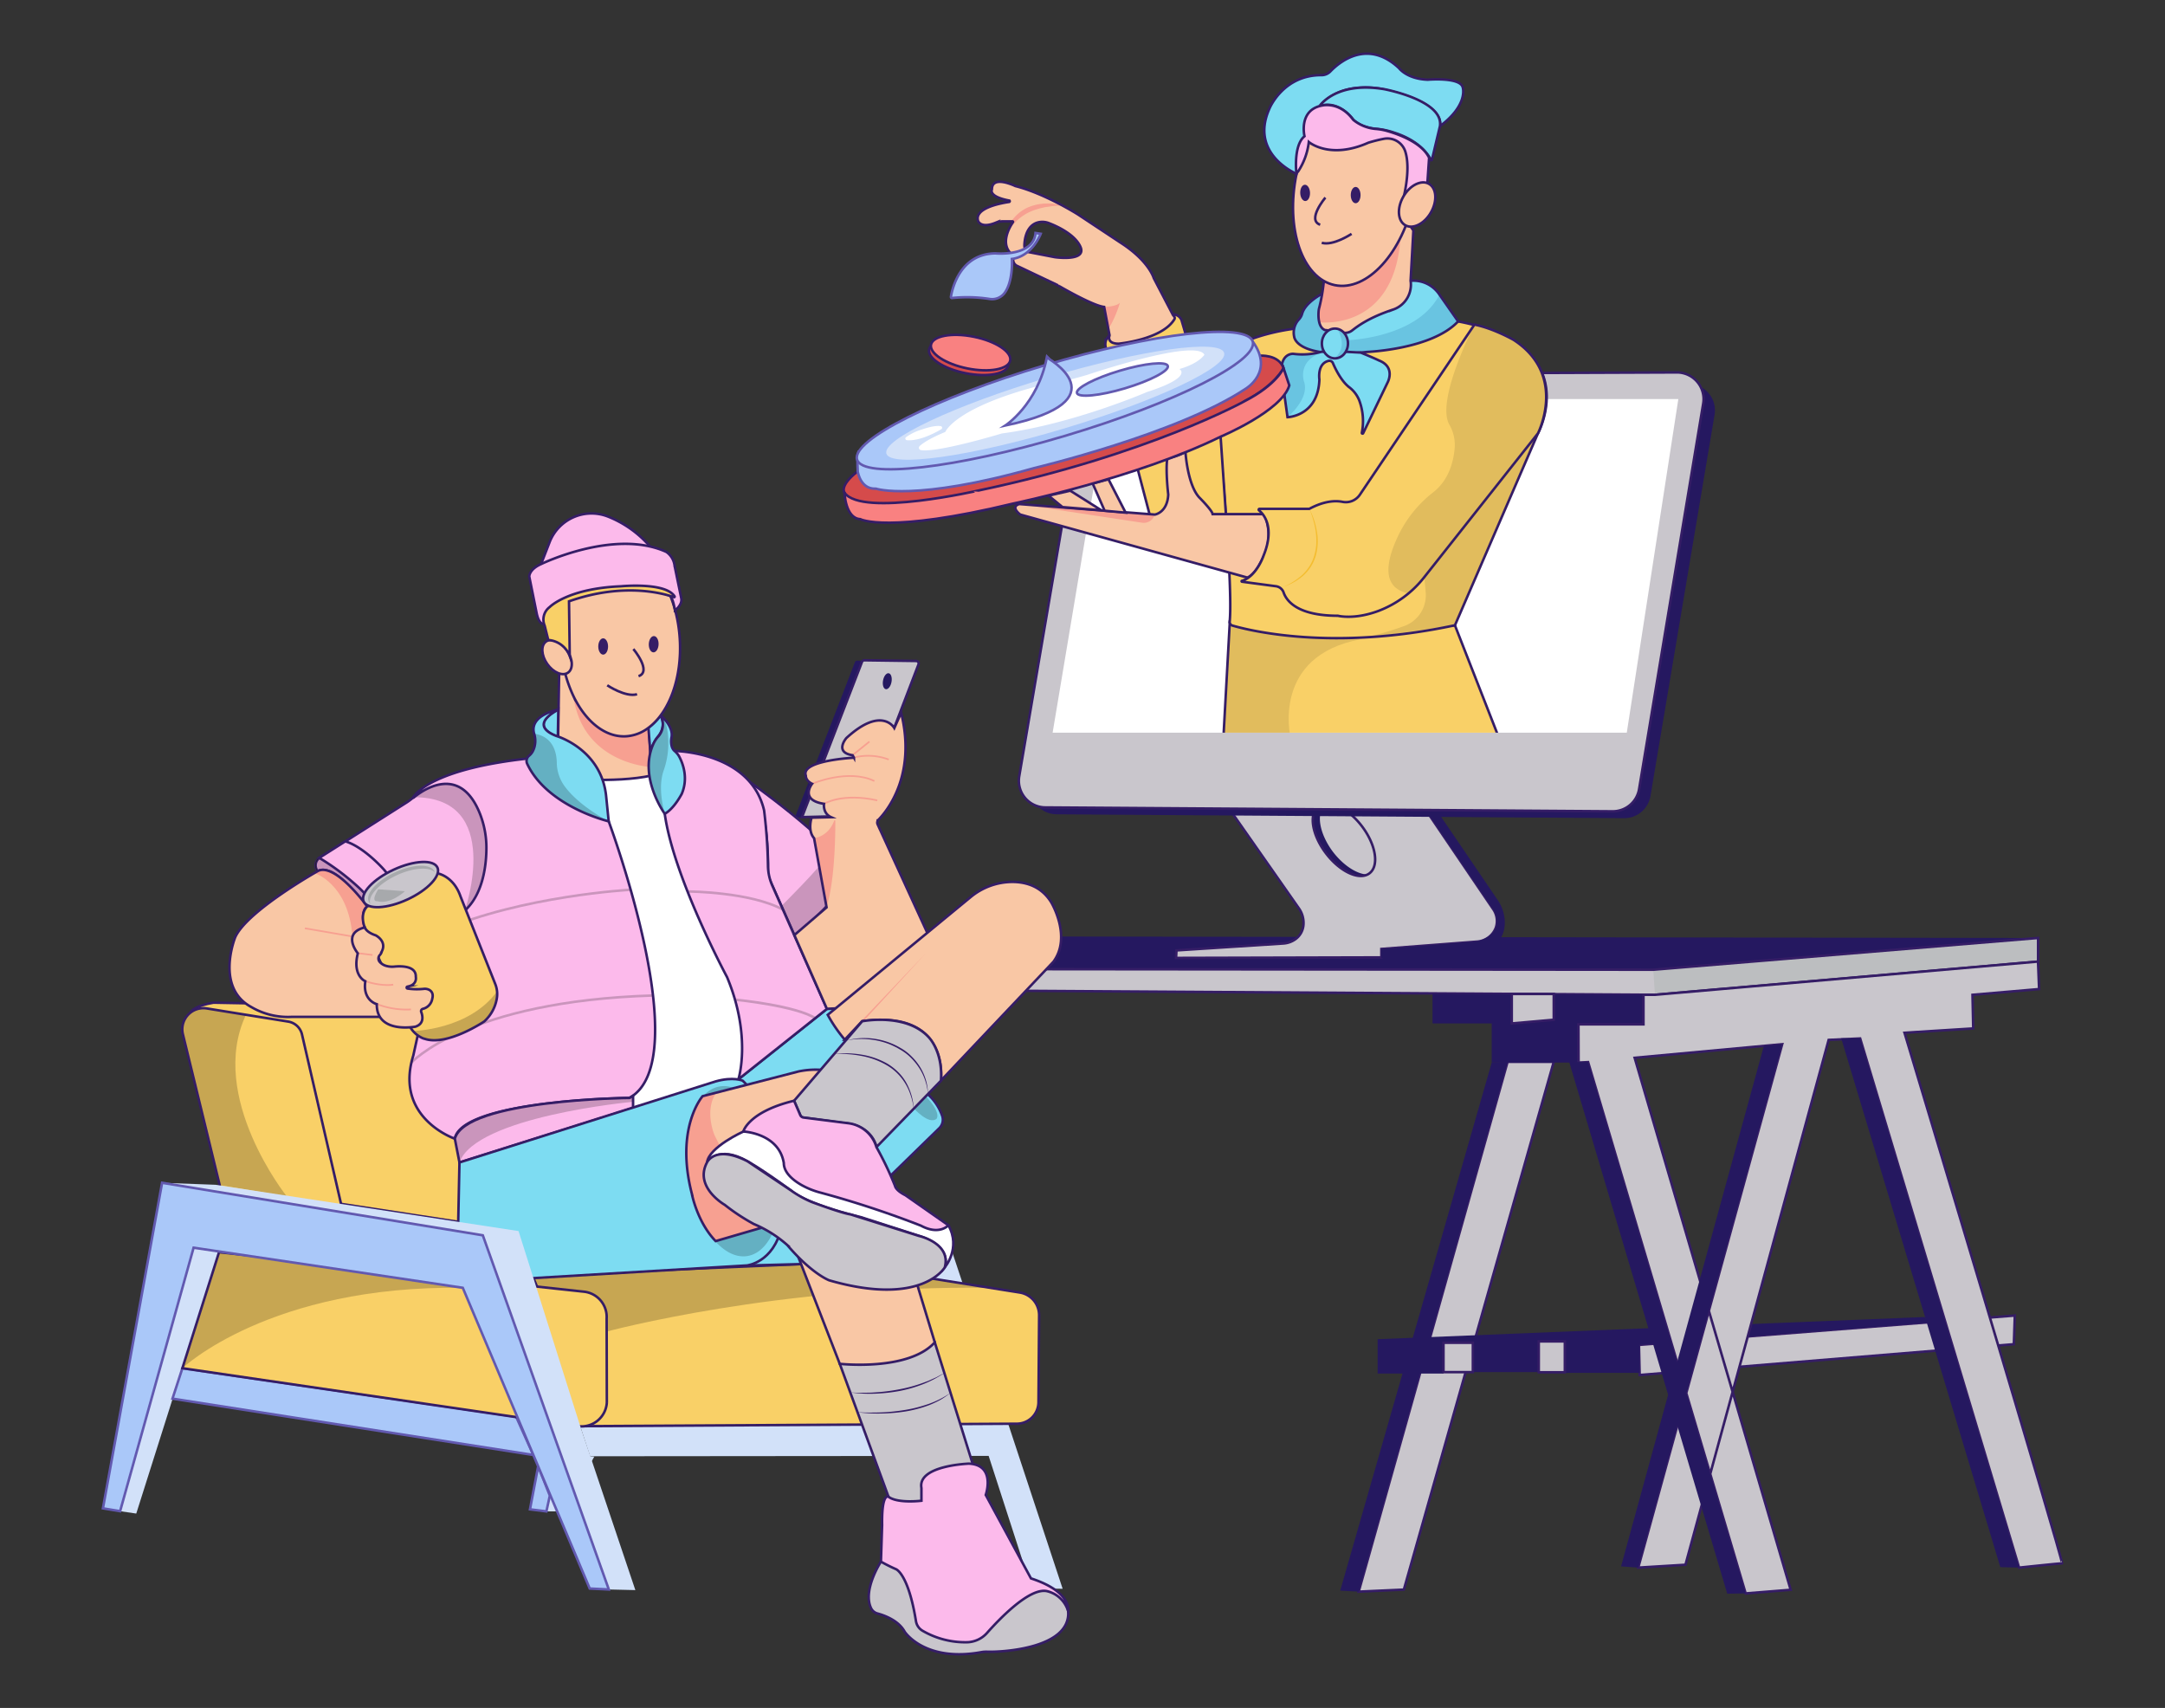 <svg id="a9dd7905-184c-41a0-9641-fff2717ba1e9" data-name="Layer 1" xmlns="http://www.w3.org/2000/svg" xmlns:xlink="http://www.w3.org/1999/xlink" width="865.76" height="682.89" viewBox="0 0 865.76 682.89"><rect x="0" y="0" width="865.76" height="682.89" fill="#333333" stroke="none"/><defs><clipPath id="e997f8bc-3e6d-4c4a-8820-8653a6052249"><polygon points="815.01 375.03 815.01 384.49 661.79 397.75 297.82 395.46 301.57 387.4 661.13 387.73 815.01 375.03" fill="#c9c6cc" stroke="#351d66" stroke-miterlimit="10"/></clipPath><clipPath id="ea9b3a56-22df-4200-9d95-2c9e44871a67"><path d="M89.59,481,73.14,413.55a8.45,8.45,0,0,1,9.56-10.34l32.57,5.26a6.76,6.76,0,0,1,5.5,5.15L138.84,492Z" fill="#f9d067" stroke="#351d66" stroke-miterlimit="10"/></clipPath><clipPath id="e4a6cba4-76a1-4763-8b13-1063dccf24b0"><path d="M212.89,510l1.91,4.58,16.25,55.66,175.62-1a8.65,8.65,0,0,0,8.6-8.58l.26-34.74a9.17,9.17,0,0,0-7.72-9.12l-35.36-5.63-52.58-5.73Z" fill="#f9d067" stroke="#351d66" stroke-miterlimit="10"/></clipPath><clipPath id="a3e026af-c2c2-4b63-bbec-5e028b6bef14"><path d="M335.81,545.28l20.34,55.5A54.5,54.5,0,0,0,391.68,594l-17.89-57.35Z" fill="#c9c6cc" stroke="#351d66" stroke-miterlimit="10"/></clipPath><clipPath id="e02ce87a-dec0-4fe2-85c8-0b5eca4fb7cb"><path d="M127.27,348.19a.33.33,0,0,1-.43-.13,3.71,3.71,0,0,1,.82-5l35-22.24a22.75,22.75,0,0,0,3.53-2.82,18.18,18.18,0,0,1,2.76-2.17,20.14,20.14,0,0,1,28.3,7.07c3.45,6,5.91,13.9,3.09,22.63,0,0-8.58,25.17-23.31,23.33l-26,.26S135.7,344.46,127.27,348.19Z" fill="#fcbaeb" stroke="#351d66" stroke-miterlimit="10"/></clipPath><clipPath id="b9e39894-e609-40ee-8d1d-1df246730be9"><path d="M299.09,312.14s30.61,21.33,42.41,37.64c0,0-14.81,18.58-23.84,24.1l-10.58-23.79S308.37,320.67,299.09,312.14Z" fill="#fcbaeb" stroke="#351d66" stroke-miterlimit="10"/></clipPath><clipPath id="fcf6342e-2876-485f-b516-3651c32d848d"><path d="M223.59,269.33l-.66,41.72s22.85,2.32,37.75-1l-1.33-20.53-32.21-20.59Z" fill="#f9c7a5" stroke="#351d66" stroke-miterlimit="10"/></clipPath><clipPath id="ab403512-b3a5-4282-81eb-9293057afa95"><path d="M547.65,349.17a4.69,4.69,0,0,1-.79.49c-4.14,2.07-11.3-1.5-16.58-8.43-5.65-7.4-7-15.84-3.06-18.85a5.54,5.54,0,0,1,3.65-1.06c4.11.11,9.52,3.49,13.72,9C550.23,337.72,551.6,346.16,547.65,349.17Z" fill="#c9c6cc" stroke="#351d66" stroke-miterlimit="10"/></clipPath><clipPath id="eda4b603-790f-43f9-a3b6-e0d1f4909827"><polygon points="420.93 292.96 650.53 292.96 671.15 159.55 443.26 159.55 420.93 292.96" fill="#fff"/></clipPath><clipPath id="a1d29955-c5ce-4e54-8ca3-700ddd002823"><polygon points="491.79 248.53 489.26 294.45 599.19 294.45 581.83 250.08 491.79 248.53" fill="#f9d067" stroke="#351d66" stroke-miterlimit="10"/></clipPath><clipPath id="be963774-08ad-4c80-a15b-2301d1d49d85"><path d="M581.82,250,615,173.29s19.15-35.17-31.93-44.78l-66,3s-24.62,2.86-32.06,14.6c0,0,8.44,84.71,6.73,102.42a1.49,1.49,0,0,0,1.08,1.59C499.52,252.06,532.82,260.48,581.82,250Z" fill="#f9d067" stroke="#351d66" stroke-miterlimit="10"/></clipPath><clipPath id="b87566ef-3fc2-4d4e-9a49-183352c9c2ee"><path d="M441.54,122.72,443.68,134l-1,2.8,4.58,4.39,24.43-11.45-1.34-3.06-1.48-1.09-7.49-14.37s-1.91-6.87-13.17-14.12l-17-11.26s-13.17-8.4-25.2-11.45c0,0-9.35-4.58-9.35,1.33,0,0-1.68,2.85,6.9,4.47a.28.28,0,0,1,0,.55c-4.21.62-13.94,2.63-12.44,7.58,0,0,1,3.19,7,.75a7.79,7.79,0,0,1,2.9-.56h3.89a.2.2,0,0,1,.16.31c-1.1,1.59-5.74,9,0,13.24,0,0,5.53.58,4.58-3.62,0,0-.28-7.59,5-9.39a7.13,7.13,0,0,1,4.86.19c3.1,1.19,10.09,4.35,12.44,9.2,3.05,6.3-10.12,4.39-10.12,4.39l-11.11-2.15s-4.65-.28-5.48,2.46a2.71,2.71,0,0,0,1.51,3.18l15.85,7.53S436.82,122.24,441.54,122.72Z" fill="#f9c7a5" stroke="#351d66" stroke-miterlimit="10"/></clipPath><clipPath id="fc747b1b-4496-4475-908d-a826bdee3720"><path d="M529,117.29s-7,3.52-8.28,8.11a5.46,5.46,0,0,1-1.29,2.31,7.72,7.72,0,0,0-1.89,7s.75,9,29.16,6c0,0,25.92-1,36.39-12.21l-7.48-10.72a12.46,12.46,0,0,0-11.51-5.51Z" fill="#7ddcf2" stroke="#351d66" stroke-miterlimit="10"/></clipPath><clipPath id="b3ac0363-1992-4e42-9d3f-8a1369f85881"><path d="M529.42,112.05a72,72,0,0,1-1.82,10.79,7.26,7.26,0,0,0-.29,1.46c-.17,1.92-.27,6.61,2.56,7.67a64.63,64.63,0,0,1,7,1,4.59,4.59,0,0,0,3.79-.81c2.14-1.64,6.49-5.12,16.71-8.48a10.49,10.49,0,0,0,6.71-11.41l1.11-20.1-2.29-3.44Z" fill="#f9c7a5" stroke="#351d66" stroke-miterlimit="10"/></clipPath><clipPath id="b4c99f2e-a262-4b83-a534-25a7c7ac9fa9"><path d="M498.8,230.93,408,205.74s-4.2-3.05-.38-4.2l54.2,4.2s5-.76,5.35-8c0,0-1.15-9.54-.38-14.5,0,0,4.58-.76,7.25-2.67,0,0,.76,13.17,5.53,18.32,0,0,5.16,5.15,5.35,6.68h20.61a20.44,20.44,0,0,1,.95,13.93S503.19,229.22,498.8,230.93Z" fill="#f9c7a5" stroke="#351d66" stroke-miterlimit="10"/></clipPath><clipPath id="a5f12cd6-a63f-4df2-9456-9b8c0762240d"><path d="M528.44,140.65a27.78,27.78,0,0,1-11.26.82s-5.63-.49-4.64,8.61l2.32,16.73s12.25-.33,12.75-15.07c0,0-1-6.34,3.67-7.45a1.51,1.51,0,0,1,1.73.89c.93,2.17,3.31,7.16,6.49,9.62a12.36,12.36,0,0,1,4,5.17,23.65,23.65,0,0,1,1.08,13.09.28.28,0,0,0,.52.18l9.8-20.34s3.31-6.13-3.48-8.78c0,0-2-1-7.28-3.14l-6-.33Z" fill="#7ddcf2" stroke="#351d66" stroke-miterlimit="10"/></clipPath><clipPath id="a1544e1d-cadb-46a3-b5ef-6f65e6f77eb0"><ellipse cx="533.82" cy="137.33" rx="5.22" ry="5.96" fill="#7ddcf2" stroke="#351d66" stroke-miterlimit="10"/></clipPath><clipPath id="ac53ff6e-954f-4c55-be85-6b9aaf487c7d"><path d="M503.69,203.45a.34.34,0,0,0-.22.61c2,1.64,6.38,6.84,1.82,18.09,0,0-2.76,8.28-8.61,10.08a.18.18,0,0,0,0,.36l13.53,1.8a3.77,3.77,0,0,1,3.08,2.48c1.13,3.31,5.42,9.33,21.74,9.33,0,0,6.36,1.69,16.07-1.89a42.19,42.19,0,0,0,18.46-13.56L615,173.29s12-23.28-9.73-37.4c0,0-8-4.58-15.65-6.11l-45.81,68a6.77,6.77,0,0,1-6.93,2.88c-2.86-.57-7.29-.41-13.3,2.79Z" fill="#f9d067" stroke="#351d66" stroke-miterlimit="10"/></clipPath><clipPath id="fae19131-ff6c-4d5a-8048-f994a915ec2b"><path d="M177,368.83l-11.74,53.25c-7.73,24.91,16.61,33.21,16.61,33.21,2.86-15.46,69.85-16.32,69.85-16.32,27.2-15.17-8.31-110.57-8.31-110.57l-32.25-25.13c-36.34,4-44.4,13.16-45.89,15.49a.11.11,0,0,0,.16.14c2.85-2.39,18.2-14,26.4,6.22a37.22,37.22,0,0,1,2.67,14.68C194.34,349.23,191.79,365.07,177,368.83Z" fill="#fcbaeb" stroke="#351d66" stroke-miterlimit="10"/></clipPath><clipPath id="b16cd691-bc3d-47a4-abcf-f0a70139913a"><path d="M127.27,348.18s-28.53,16-33.22,26.58c0,0-8.14,20,6.42,27.87a28.93,28.93,0,0,0,16.28,3.94H153l-7.15-35.76s-2-6.17,1-8.39C146.84,362.42,134.34,345.05,127.27,348.18Z" fill="#f9c7a5" stroke="#351d66" stroke-miterlimit="10"/></clipPath><clipPath id="aa584e96-56ab-4549-acc4-eb69a0d5a8ac"><path d="M269.68,300.26s30.44.2,35.88,23.81a209,209,0,0,1,1.54,22,20.51,20.51,0,0,0,1.78,8.13l21.8,49.19-35.4,28.14s5.44-16.94-4.54-40.85c0,0-21.36-39.72-24.91-65.25Z" fill="#fcbaeb" stroke="#351d66" stroke-miterlimit="10"/></clipPath><clipPath id="f6635782-3446-43e6-af02-64d166100302"><path d="M317.66,373.88l13,29.47,5.52-.25s28.15-23.69,34.77-29.84l-20-43.68a1.62,1.62,0,0,1,.31-1.79c3.26-3.32,15.31-17.67,9.09-42.83l-2.72,6.13s-5-9-19.17,4c0,0-5,5.73,2.48,6.87l.57,1S320,304,322.25,310.14c0,0-.19,1.91,2.49,3.25,0,0-5.16,6.49,4.77,8,0,0-.58,3.82,2.86,5.35l-7.83.19s-1.71,5.15,1,8.2l5,27.68Z" fill="#f9c7a5" stroke="#351d66" stroke-miterlimit="10"/></clipPath><clipPath id="b2717dc6-5bf3-4891-9646-d044c8483d8b"><path d="M181.88,455.29l1.85,9.5L253.16,443v-4.87l-1.43.86S186.17,439.55,181.88,455.29Z" fill="#fcbaeb" stroke="#351d66" stroke-miterlimit="10"/></clipPath><clipPath id="ac7fd78c-a832-42db-82dd-1f095c565b4c"><path d="M286.18,496.23l27.49-8,22.14,57.07s27.48,3.06,38-8.59l-9.93-32.63-34.54-76.25a33.48,33.48,0,0,0-10,.57l-38.37,9.88s-11.16,12.59-4.29,39.08C276.64,477.34,278.83,488.69,286.18,496.23Z" fill="#f9c7a5" stroke="#351d66" stroke-miterlimit="10"/></clipPath><clipPath id="f017678e-12be-42e2-9d51-fedfdf70e1fa"><path d="M265.83,325.39S255.35,311,261.16,297.7a11.73,11.73,0,0,1,1.87-3,7.28,7.28,0,0,0,1-8.83s5.36,4.35,4.52,8.87c0,0-.8,3.74,1.17,5.49a8.08,8.08,0,0,1,1.88,2.24c1.48,2.79,3.74,8.65,1,15C272.53,317.52,269.68,323.21,265.83,325.39Z" fill="#7ddcf2" stroke="#351d66" stroke-miterlimit="10"/></clipPath><clipPath id="a558380c-cbc5-41d6-87c8-c3d087c75efc"><path d="M222.5,294.27s18.07,5.19,19.91,24.26l1,9.87s-24.6-5.86-32.63-23.09a2.69,2.69,0,0,1,.73-3.09,6,6,0,0,0,1.52-1.81,9.84,9.84,0,0,0,.69-1.74,9.36,9.36,0,0,0-.13-5.32c-.67-2.27-.72-7,9.31-9.6a.09.09,0,0,1,.07.16C220.41,285.26,212.18,290.25,222.5,294.27Z" fill="#7ddcf2" stroke="#351d66" stroke-miterlimit="10"/></clipPath><clipPath id="abb6c9a7-ad42-4b94-95d3-10fe1a978aa5"><path d="M331,405.76l57.06-47a26.34,26.34,0,0,1,17-6.14c5.44.06,11.45,1.85,15.32,8.17,0,0,8.3,13.74.86,23.76l-45,47.52s4-28.63-31.49-23.76l-6.93,7.39A59.44,59.44,0,0,1,331,405.76Z" fill="#f9c7a5" stroke="#351d66" stroke-miterlimit="10"/></clipPath><clipPath id="ffbde16c-4241-476c-b577-add9908e0450"><path d="M317.55,440.12l27.23-31.78s17.46-3.47,26.55,6.32c0,0,5.78,5.68,4.94,17.44l-25.78,26.54s-1.42-8.72-13-9.61l-16.28-2.21a1.43,1.43,0,0,1-1.14-.86Z" fill="#c9c6cc" stroke="#351d66" stroke-miterlimit="10"/></clipPath><clipPath id="a45b97b8-51bb-4158-b436-3211aec9bb65"><path d="M72.94,547.05l14.65-46.38,146,15.8a10.15,10.15,0,0,1,9,10.68l.08,33.61a10.15,10.15,0,0,1-11.6,9.45Z" fill="#f9d067" stroke="#351d66" stroke-miterlimit="10"/></clipPath><clipPath id="e1e4dccd-fb95-4794-9df6-ac3dd0d3e279"><path d="M168.81,415a10.84,10.84,0,0,1-5.31-5.37l-17.65-38.83s-2.23-5.16,1-8.39l28.07-13.22s6.41,1,9.23,9.23l13.89,35a10.76,10.76,0,0,1,.54,6.27,15.91,15.91,0,0,1-4.95,8.73s-14.86,10-23.83,6.92C169.79,415.31,169.64,415.39,168.81,415Z" fill="#f9d067" stroke="#351d66" stroke-miterlimit="10"/></clipPath><clipPath id="b61ce04d-b847-4197-84d5-5bf280e73c8b"><path d="M145.85,370.81s.53,1.89,4.39,3.17c0,0,4.58,2.29,2.43,6.45a3.18,3.18,0,0,1-.72,1.36,2.05,2.05,0,0,0-.13,2.78,5.48,5.48,0,0,0,2.82,1.68,8.57,8.57,0,0,0,3.11.22c2.43-.23,8.75-.4,8.52,4.12,0,0,.74,3.18-3.34,3.88a.4.4,0,0,0,0,.78,26.27,26.27,0,0,0,6.55.13,3.79,3.79,0,0,1,2.15.39c.9.5,1.78,1.5,1.23,3.55a5,5,0,0,1-3.8,4.06.94.94,0,0,0-.62,1.24c.61,1.62,1.22,4.72-2.31,5.87,0,0-15.6,3-15.46-9,0,0-5.73-1.43-4.58-9.16,0,0-5.3-2.15-3-11.17C143.08,381.14,136.45,373.22,145.85,370.81Z" fill="#f9c7a5" stroke="#351d66" stroke-miterlimit="10"/></clipPath></defs><polygon points="48.03 604.22 54.49 605.17 87.59 500.67 77.42 498.87 48.03 604.22" fill="#d2e1f9"/><polygon points="657.92 388.12 815.01 375.03 324.12 374.31 301.57 387.4 657.92 388.12" fill="#251860"/><polygon points="815.01 375.03 815.01 384.49 661.79 397.75 297.82 395.46 301.57 387.4 661.13 387.73 815.01 375.03" fill="#c9c6cc"/><g clip-path="url(#e997f8bc-3e6d-4c4a-8820-8653a6052249)"><polygon points="661.13 387.73 661.79 397.75 815.01 384.49 815.01 375.03 661.13 387.73" fill="#bcbec0"/></g><polygon points="815.01 375.03 815.01 384.49 661.79 397.75 297.82 395.46 301.57 387.4 661.13 387.73 815.01 375.03" fill="none" stroke="#351d66" stroke-miterlimit="10"/><ellipse cx="387.39" cy="142.88" rx="6.46" ry="16.15" transform="translate(170.86 494.46) rotate(-78.62)" fill="#d54b4b" stroke="#351d66" stroke-miterlimit="10"/><path d="M76.52,404.33s1.72-2.29,8.88-3.43l204.41,3.72,3.43,80.73-85.88,6.87-71-10.88Z" fill="#f9d067" stroke="#351d66" stroke-miterlimit="10"/><path d="M341.86,264.78l-24,62.12s0,0,0,0l23.42-.57,0,0,23.16-60.52a1,1,0,0,0-.9-1.33l-20.82-.34A1,1,0,0,0,341.86,264.78Z" fill="#251860"/><path d="M344.72,264.59l-24,62.12a0,0,0,0,0,0,0l23.43-.58h0l23.16-60.52a1,1,0,0,0-.89-1.33L345.65,264A1,1,0,0,0,344.72,264.59Z" fill="#c9c6cc" stroke="#351d66" stroke-miterlimit="10"/><ellipse cx="354.8" cy="272.35" rx="3.24" ry="1.72" transform="translate(22.05 571.25) rotate(-79.44)" fill="#251860"/><polygon points="384.86 512.84 379.99 498.24 371.97 507.11 373.69 513.7 384.86 512.84" fill="#d2e1f9"/><polyline points="236 582.26 395.35 582.12 412.53 635.18 424.94 635.23 402.99 568.76 231.98 570.09" fill="#d2e1f9"/><path d="M89.59,481,73.14,413.55a8.45,8.45,0,0,1,9.56-10.34l32.57,5.26a6.76,6.76,0,0,1,5.5,5.15L138.84,492Z" fill="#f9d067"/><g clip-path="url(#ea9b3a56-22df-4200-9d95-2c9e44871a67)"><path d="M87.09,473.71l27.58,4.63s-31.73-39.78-16.35-72.49L82.7,403.21s-9.83-1.48-9.56,10.34Z" opacity="0.2"/></g><path d="M89.59,481,73.14,413.55a8.45,8.45,0,0,1,9.56-10.34l32.57,5.26a6.76,6.76,0,0,1,5.5,5.15L138.84,492Z" fill="none" stroke="#351d66" stroke-miterlimit="10"/><polygon points="253.16 442.98 251.73 438.97 235.15 322.6 235.72 306.28 266.64 306.57 290.4 360.68 302.14 428.24 293.55 435.4 253.16 442.98" fill="#fff" stroke="#351d66" stroke-miterlimit="10"/><path d="M352.28,624.4s-7.48,11.43-3.92,18.66a4,4,0,0,0,2.56,2.07c2.67.72,8.42,2.76,10.87,7.31,0,0,8,12.3,30.73,8.12a11.06,11.06,0,0,1,2.23-.15c5.75.22,33.66-1.23,32.39-16.31,0,0-1.16-12.75-19.24-8.81H370.13S361.55,622.32,352.28,624.4Z" fill="#c9c6cc" stroke="#351d66" stroke-miterlimit="10"/><path d="M212.89,510l1.91,4.58,16.25,55.66,175.62-1a8.65,8.65,0,0,0,8.6-8.58l.26-34.74a9.17,9.17,0,0,0-7.72-9.12l-35.36-5.63-52.58-5.73Z" fill="#f9d067"/><g clip-path="url(#e4a6cba4-76a1-4763-8b13-1063dccf24b0)"><path d="M242.58,532.41s68.9-18.63,153-17.5l-57-11.3L212.89,510l.89,6.63S243.71,517.73,242.58,532.41Z" opacity="0.2"/></g><path d="M212.89,510l1.91,4.58,16.25,55.66,175.62-1a8.65,8.65,0,0,0,8.6-8.58l.26-34.74a9.17,9.17,0,0,0-7.72-9.12l-35.36-5.63-52.58-5.73Z" fill="none" stroke="#351d66" stroke-miterlimit="10"/><path d="M335.81,545.28l20.34,55.5A54.5,54.5,0,0,0,391.68,594l-17.89-57.35Z" fill="#c9c6cc"/><g clip-path="url(#a3e026af-c2c2-4b63-bbec-5e028b6bef14)"><path d="M340,556.73c1.64.11,3.27.17,4.9.14s3.27,0,4.9-.15a73.3,73.3,0,0,0,9.69-1.21,58,58,0,0,0,9.42-2.54l2.29-.85c.75-.32,1.48-.68,2.22-1l1.12-.5,1.08-.59,2.16-1.17a43,43,0,0,1-8.69,4.6,53.9,53.9,0,0,1-9.47,2.72,65.85,65.85,0,0,1-9.8,1.06A55.6,55.6,0,0,1,340,556.73Z" fill="#351d66"/><path d="M342.55,564.61c1.63.11,3.26.18,4.89.18s3.25,0,4.88-.07a78.52,78.52,0,0,0,9.69-1c1.6-.27,3.19-.59,4.76-1s3.12-.89,4.66-1.41a37,37,0,0,0,8.66-4.41,32.1,32.1,0,0,1-4,2.79,41,41,0,0,1-4.45,2.1,49.45,49.45,0,0,1-9.49,2.55,68.3,68.3,0,0,1-9.79.83A61.48,61.48,0,0,1,342.55,564.61Z" fill="#351d66"/></g><path d="M335.81,545.28l20.34,55.5A54.5,54.5,0,0,0,391.68,594l-17.89-57.35Z" fill="none" stroke="#351d66" stroke-miterlimit="10"/><path d="M298.68,506l21.19-.57,55.72-54.33a4.75,4.75,0,0,0,1.22-4.84,20.83,20.83,0,0,0-5.7-8.68l-36.35-34.35-4.08.16-35.4,28.14Z" fill="#7ddcf2" stroke="#351d66" stroke-miterlimit="10"/><polygon points="72.94 547.05 206.4 566.47 213.27 581.74 68.98 559.22 72.94 547.05" fill="#aac8f9" stroke="#6259b0" stroke-miterlimit="10"/><path d="M127.27,348.19a.33.33,0,0,1-.43-.13,3.71,3.71,0,0,1,.82-5l35-22.24a22.75,22.75,0,0,0,3.53-2.82,18.18,18.18,0,0,1,2.76-2.17,20.14,20.14,0,0,1,28.3,7.07c3.45,6,5.91,13.9,3.09,22.63,0,0-8.58,25.17-23.31,23.33l-26,.26S135.7,344.46,127.27,348.19Z" fill="#fcbaeb"/><g clip-path="url(#e02ce87a-dec0-4fe2-85c8-0b5eca4fb7cb)"><path d="M165.28,318.76s12.27-11.11,21.91-1.73c0,0,18.25,21.81-1.27,46.91C185.92,363.94,201.7,318.46,165.28,318.76Z" opacity="0.2"/><path d="M127.66,343a3.55,3.55,0,0,0-.82,5s2.23-1.22,5.67.55c0,0,10,5,18.54,20.49l2.77,0s-1.27-6.58-14.3-17.75C139.52,351.37,131.26,344.43,127.66,343Z" opacity="0.2"/></g><path d="M127.27,348.19a.33.33,0,0,1-.43-.13,3.71,3.71,0,0,1,.82-5l35-22.24a22.75,22.75,0,0,0,3.53-2.82,18.18,18.18,0,0,1,2.76-2.17,20.14,20.14,0,0,1,28.3,7.07c3.45,6,5.91,13.9,3.09,22.63,0,0-8.58,25.17-23.31,23.33l-26,.26S135.7,344.46,127.27,348.19Z" fill="none" stroke="#351d66" stroke-miterlimit="10"/><path d="M299.09,312.14s30.61,21.33,42.41,37.64c0,0-14.81,18.58-23.84,24.1l-10.58-23.79S308.37,320.67,299.09,312.14Z" fill="#fcbaeb"/><g clip-path="url(#b9e39894-e609-40ee-8d1d-1df246730be9)"><path d="M312.64,362.08S327.7,347.27,332.71,340l8.79,9.78s-12.3,15.81-23.84,24.1Z" opacity="0.2"/></g><path d="M299.09,312.14s30.61,21.33,42.41,37.64c0,0-14.81,18.58-23.84,24.1l-10.58-23.79S308.37,320.67,299.09,312.14Z" fill="none" stroke="#351d66" stroke-miterlimit="10"/><path d="M223.59,269.33l-.66,41.72s22.85,2.32,37.75-1l-1.33-20.53-32.21-20.59Z" fill="#f9c7a5"/><g clip-path="url(#fcf6342e-2876-485f-b516-3651c32d848d)"><path d="M260.6,306.7s-27.59-1-31.33-28.43c4.86,10.19,12.7,16.67,21.13,16.15a16.43,16.43,0,0,0,8.9-3.39Z" fill="#f7a091"/></g><path d="M223.59,269.33l-.66,41.72s22.85,2.32,37.75-1l-1.33-20.53-32.21-20.59Z" fill="none" stroke="#351d66" stroke-miterlimit="10"/><polygon points="543.33 636.39 602.86 424.56 621.33 424.56 561.39 635.57 543.33 636.39" fill="#c9c6cc" stroke="#351d66" stroke-miterlimit="10"/><polygon points="535.94 635.98 543.33 636.39 602.86 424.56 596.52 424.85 535.94 635.98" fill="#251860"/><polygon points="655.4 537.74 655.69 549.77 805.32 537.46 805.7 526 655.4 537.74" fill="#c9c6cc" stroke="#351d66" stroke-miterlimit="10"/><polygon points="550.9 535.45 550.9 549.2 577.24 549.2 577.24 536.88 588.98 536.88 588.98 548.62 615.32 548.62 615.32 536.6 625.91 536.6 625.91 548.91 655.69 548.91 655.69 537.74 771.35 528.87 769.63 526.58 550.9 535.45" fill="#251860"/><path d="M492.5,324.74l26.89,38.41a10.08,10.08,0,0,1,1.85,6.65,7.74,7.74,0,0,1-3,5.56,9.31,9.31,0,0,1-5.18,1.89L470.46,380l-.16,3,82.09-.21,0-3.37,38.2-2.93a8.67,8.67,0,0,0,7.43-5.23,5.37,5.37,0,0,0,.21-.56,8.32,8.32,0,0,0-1.16-7.24l-25.5-37.57Z" fill="#c9c6cc" stroke="#351d66" stroke-miterlimit="10"/><path d="M552.34,379.42v3.73l40.94-3.44s8.77-1.46,8.47-11.34a16.18,16.18,0,0,0-2.86-8.54l-23.08-33.94h-4.29L597,363.46s6.25,9.51-6.48,13Z" fill="#251860"/><path d="M547.65,349.17a4.69,4.69,0,0,1-.79.49c-4.14,2.07-11.3-1.5-16.58-8.43-5.65-7.4-7-15.84-3.06-18.85a5.54,5.54,0,0,1,3.65-1.06c4.11.11,9.52,3.49,13.72,9C550.23,337.72,551.6,346.16,547.65,349.17Z" fill="#c9c6cc"/><g clip-path="url(#ab403512-b3a5-4282-81eb-9293057afa95)"><path d="M546.86,349.66c-4.14,2.07-11.3-1.5-16.58-8.43-5.65-7.4-7-15.84-3.06-18.85a5.54,5.54,0,0,1,3.65-1.06,4.25,4.25,0,0,0-.78.49c-4,3-2.59,11.45,3,18.85C537.35,346.18,542.75,349.56,546.86,349.66Z" fill="#251860"/></g><path d="M547.65,349.17a4.69,4.69,0,0,1-.79.49c-4.14,2.07-11.3-1.5-16.58-8.43-5.65-7.4-7-15.84-3.06-18.85a5.54,5.54,0,0,1,3.65-1.06c4.11.11,9.52,3.49,13.72,9C550.23,337.72,551.6,346.16,547.65,349.17Z" fill="none" stroke="#351d66" stroke-miterlimit="10"/><path d="M649.46,327.13l-226.88-1.55a10.58,10.58,0,0,1-10.42-12.32L438,163.12a10.62,10.62,0,0,1,10.46-8.76l226.64-.87a10.58,10.58,0,0,1,10.55,12.27L660,318.32A10.62,10.62,0,0,1,649.46,327.13Z" fill="#251860"/><path d="M644.88,324.39,418,322.83a10.65,10.65,0,0,1-10.42-12.45l25.87-151.73a10.66,10.66,0,0,1,10.46-8.87l226.64-.87a10.65,10.65,0,0,1,10.55,12.4L655.46,315.49A10.65,10.65,0,0,1,644.88,324.39Z" fill="#c9c6cc" stroke="#351d66" stroke-miterlimit="10"/><polygon points="420.93 292.96 650.53 292.96 671.15 159.55 443.26 159.55 420.93 292.96" fill="#fff"/><g clip-path="url(#eda4b603-790f-43f9-a3b6-e0d1f4909827)"><polygon points="491.79 248.53 489.26 294.45 599.19 294.45 581.83 250.08 491.79 248.53" fill="#f9d067"/><g clip-path="url(#a1d29955-c5ce-4e54-8ca3-700ddd002823)"><path d="M489.26,294.45l26.74.05s-7.59-32.26,28-38.86c0,0-33.45.39-52.19-7.12Z" opacity="0.1"/></g><polygon points="491.79 248.53 489.26 294.45 599.19 294.45 581.83 250.08 491.79 248.53" fill="none" stroke="#351d66" stroke-miterlimit="10"/></g><path d="M581.82,250,615,173.29s19.15-35.17-31.93-44.78l-66,3s-24.62,2.86-32.06,14.6c0,0,8.44,84.71,6.73,102.42a1.49,1.49,0,0,0,1.08,1.59C499.52,252.06,532.82,260.48,581.82,250Z" fill="#f9d067"/><g clip-path="url(#be963774-08ad-4c80-a15b-2301d1d49d85)"><path d="M569.59,230.75,615,173.29,581.82,250,544,255.38a136.34,136.34,0,0,0,17.88-5.2,13.12,13.12,0,0,0,8.25-13.33Z" opacity="0.1"/></g><path d="M581.82,250,615,173.29s19.15-35.17-31.93-44.78l-66,3s-24.62,2.86-32.06,14.6c0,0,8.44,84.71,6.73,102.42a1.49,1.49,0,0,0,1.08,1.59C499.52,252.06,532.82,260.48,581.82,250Z" fill="none" stroke="#351d66" stroke-miterlimit="10"/><path d="M441.54,122.72,443.68,134l-1,2.8,4.58,4.39,24.43-11.45-1.34-3.06-1.48-1.09-7.49-14.37s-1.91-6.87-13.17-14.12l-17-11.26s-13.17-8.4-25.2-11.45c0,0-9.35-4.58-9.35,1.33,0,0-1.68,2.85,6.9,4.47a.28.28,0,0,1,0,.55c-4.21.62-13.94,2.63-12.44,7.58,0,0,1,3.19,7,.75a7.79,7.79,0,0,1,2.9-.56h3.89a.2.2,0,0,1,.16.31c-1.1,1.59-5.74,9,0,13.24,0,0,5.53.58,4.58-3.62,0,0-.28-7.59,5-9.39a7.13,7.13,0,0,1,4.86.19c3.1,1.19,10.09,4.35,12.44,9.2,3.05,6.3-10.12,4.39-10.12,4.39l-11.11-2.15s-4.65-.28-5.48,2.46a2.71,2.71,0,0,0,1.51,3.18l15.85,7.53S436.82,122.24,441.54,122.72Z" fill="#f9c7a5"/><g clip-path="url(#b87566ef-3fc2-4d4e-9a49-183352c9c2ee)"><path d="M402.25,94.45a13,13,0,0,1,2.64-6.6,16,16,0,0,1,5.61-4.66,19.4,19.4,0,0,1,7-1.78,32.68,32.68,0,0,1,3.57,0c1.18.19,2.34.39,3.48.67-1.18.16-2.33.23-3.48.31l-1.7.25c-.56.11-1.13.1-1.68.26a26.53,26.53,0,0,0-3.24.84,13.79,13.79,0,0,0-1.57.53l-1.51.66a19.53,19.53,0,0,0-5.3,3.87A20.36,20.36,0,0,0,402.25,94.45Z" fill="#f7a091"/><path d="M441.54,122.72s4.87-.1,6.3-1.67a46.21,46.21,0,0,1-4.72,10.73Z" fill="#f7a091"/></g><path d="M441.54,122.72,443.68,134l-1,2.8,4.58,4.39,24.43-11.45-1.34-3.06-1.48-1.09-7.49-14.37s-1.91-6.87-13.17-14.12l-17-11.26s-13.17-8.4-25.2-11.45c0,0-9.35-4.58-9.35,1.33,0,0-1.68,2.85,6.9,4.47a.28.28,0,0,1,0,.55c-4.21.62-13.94,2.63-12.44,7.58,0,0,1,3.19,7,.75a7.79,7.79,0,0,1,2.9-.56h3.89a.2.2,0,0,1,.16.31c-1.1,1.59-5.74,9,0,13.24,0,0,5.53.58,4.58-3.62,0,0-.28-7.59,5-9.39a7.13,7.13,0,0,1,4.86.19c3.1,1.19,10.09,4.35,12.44,9.2,3.05,6.3-10.12,4.39-10.12,4.39l-11.11-2.15s-4.65-.28-5.48,2.46a2.71,2.71,0,0,0,1.51,3.18l15.85,7.53S436.82,122.24,441.54,122.72Z" fill="none" stroke="#351d66" stroke-miterlimit="10"/><path d="M443.57,134.42c-.19.87-.24,3,3.74,3,0,0,17.42-1.61,22.34-9.81a.92.92,0,0,0-.07-1l-.7-.94a3.77,3.77,0,0,1,3.58,2.29l13.74,46.52,1.91.19,2.86,41.8s-24.43,9.16-30.53-8l-18.33-69.85a4.64,4.64,0,0,1,1.26-4.25A.12.12,0,0,1,443.57,134.42Z" fill="#f9d067" stroke="#351d66" stroke-miterlimit="10"/><path d="M529,117.29s-7,3.52-8.28,8.11a5.46,5.46,0,0,1-1.29,2.31,7.72,7.72,0,0,0-1.89,7s.75,9,29.16,6c0,0,25.92-1,36.39-12.21l-7.48-10.72a12.46,12.46,0,0,0-11.51-5.51Z" fill="#7ddcf2"/><g clip-path="url(#fc747b1b-4496-4475-908d-a826bdee3720)"><path d="M538.21,140.65a10.62,10.62,0,0,0,.59-4.62s28-.79,36.82-18.24l7.48,10.72S572.16,141.44,538.21,140.65Z" fill="#69c4e1"/><path d="M529,117.29l-1.7,7s-.71,7.08,2.56,7.67l1.91.18-2.27,8.58-1.07-.08s-13.91-1.16-10.5-10.36a6,6,0,0,1,2-3,7.37,7.37,0,0,0,1-3.2S524.8,119.28,529,117.29Z" fill="#69c4e1"/></g><path d="M529,117.29s-7,3.52-8.28,8.11a5.46,5.46,0,0,1-1.29,2.31,7.72,7.72,0,0,0-1.89,7s.75,9,29.16,6c0,0,25.92-1,36.39-12.21l-7.48-10.72a12.46,12.46,0,0,0-11.51-5.51Z" fill="none" stroke="#351d66" stroke-miterlimit="10"/><path d="M529.42,112.05a72,72,0,0,1-1.82,10.79,7.26,7.26,0,0,0-.29,1.46c-.17,1.92-.27,6.61,2.56,7.67a64.63,64.63,0,0,1,7,1,4.59,4.59,0,0,0,3.79-.81c2.14-1.64,6.49-5.12,16.71-8.48a10.49,10.49,0,0,0,6.71-11.41l1.11-20.1-2.29-3.44Z" fill="#f9c7a5"/><g clip-path="url(#b3ac0363-1992-4e42-9d3f-8a1369f85881)"><path d="M560.07,94.66s-8,19.66-24.43,19.66c0,0-4.23-.15-6.22-2.27,0,0-.7,8.24-1.82,10.79a24.06,24.06,0,0,0-.17,6S557.78,132.83,560.07,94.66Z" fill="#f7a091"/></g><path d="M529.42,112.05a72,72,0,0,1-1.82,10.79,7.26,7.26,0,0,0-.29,1.46c-.17,1.92-.27,6.61,2.56,7.67a64.63,64.63,0,0,1,7,1,4.59,4.59,0,0,0,3.79-.81c2.14-1.64,6.49-5.12,16.71-8.48a10.49,10.49,0,0,0,6.71-11.41l1.11-20.1-2.29-3.44Z" fill="none" stroke="#351d66" stroke-miterlimit="10"/><ellipse cx="541.96" cy="74.37" rx="40.48" ry="23.99" transform="translate(359.14 589.95) rotate(-78.29)" fill="#f9c7a5" stroke="#351d66" stroke-miterlimit="10"/><path d="M518.47,69.5s-19.1-7.86-10.79-26.18c0,0,5.5-13.38,20.79-13.27a4.93,4.93,0,0,0,3.54-1.5c3.85-4,15-13,27.48-1.26,0,0,3.15,4.29,11.46,4.58,0,0,13.16-1.15,14,3.15,0,0,2.29,6.87-9.16,15.46,0,0,3.44-9.17-23.19-14.89,0,0-16-3.72-24.9,6.87Z" fill="#7ddcf2" stroke="#351d66" stroke-miterlimit="10"/><path d="M575.81,50.48l-3.2,13.44a.2.2,0,0,1-.38,0c-.9-1.8-4.56-7.71-14.84-10.92a29.25,29.25,0,0,0-7.22-1.5s-5.75-.41-9-3.65c0,0-5.29-7.67-12.93-5.6A.18.18,0,0,1,528,42c1.52-1.9,8.55-9.17,25.54-6.34C553.58,35.68,577.43,40.07,575.81,50.48Z" fill="#7ddcf2" stroke="#351d66" stroke-miterlimit="10"/><path d="M498.8,230.93,408,205.74s-4.2-3.05-.38-4.2l54.2,4.2s5-.76,5.35-8c0,0-1.15-9.54-.38-14.5,0,0,4.58-.76,7.25-2.67,0,0,.76,13.17,5.53,18.32,0,0,5.16,5.15,5.35,6.68h20.61a20.44,20.44,0,0,1,.95,13.93S503.19,229.22,498.8,230.93Z" fill="#f9c7a5"/><g clip-path="url(#b4c99f2e-a262-4b83-a534-25a7c7ac9fa9)"><path d="M407.57,201.54,456.71,209a4.55,4.55,0,0,0,5.06-3.23h0Z" fill="#f7a091"/></g><path d="M498.8,230.93,408,205.74s-4.2-3.05-.38-4.2l54.2,4.2s5-.76,5.35-8c0,0-1.15-9.54-.38-14.5,0,0,4.58-.76,7.25-2.67,0,0,.76,13.17,5.53,18.32,0,0,5.16,5.15,5.35,6.68h20.61a20.44,20.44,0,0,1,.95,13.93S503.19,229.22,498.8,230.93Z" fill="none" stroke="#351d66" stroke-miterlimit="10"/><path d="M380.26,118.65c.49-3,3.55-17.2,17.83-17.34,0,0,15.2,1.43,16-8.16l2.08.32s-3.36,9-11.52,10.07c0,0,.58,9-3,13.69a6.24,6.24,0,0,1-6,2.29,58.51,58.51,0,0,0-15-.36A.44.44,0,0,1,380.26,118.65Z" fill="#aac8f9" stroke="#6259b0" stroke-miterlimit="10"/><path d="M528.44,140.65a27.78,27.78,0,0,1-11.26.82s-5.63-.49-4.64,8.61l2.32,16.73s12.25-.33,12.75-15.07c0,0-1-6.34,3.67-7.45a1.51,1.51,0,0,1,1.73.89c.93,2.17,3.31,7.16,6.49,9.62a12.36,12.36,0,0,1,4,5.17,23.65,23.65,0,0,1,1.08,13.09.28.28,0,0,0,.52.18l9.8-20.34s3.31-6.13-3.48-8.78c0,0-2-1-7.28-3.14l-6-.33Z" fill="#7ddcf2"/><g clip-path="url(#a5f12cd6-a63f-4df2-9456-9b8c0762240d)"><path d="M514.86,166.81s9.13-7.55,6.55-14.4c0,0-2.89-8.65,8.1-11.68,0,0-8.58,1.6-12.33.74,0,0-5.86-.12-4.64,8.61Z" fill="#69c4e1"/></g><path d="M528.44,140.65a27.78,27.78,0,0,1-11.26.82s-5.63-.49-4.64,8.61l2.32,16.73s12.25-.33,12.75-15.07c0,0-1-6.34,3.67-7.45a1.51,1.51,0,0,1,1.73.89c.93,2.17,3.31,7.16,6.49,9.62a12.36,12.36,0,0,1,4,5.17,23.65,23.65,0,0,1,1.08,13.09.28.28,0,0,0,.52.18l9.8-20.34s3.31-6.13-3.48-8.78c0,0-2-1-7.28-3.14l-6-.33Z" fill="none" stroke="#351d66" stroke-miterlimit="10"/><polygon points="424.87 202.75 419.3 198.17 427.99 196.2 440.4 204.02 424.87 202.75" fill="#f9c7a5" stroke="#351d66" stroke-miterlimit="10"/><polygon points="436.96 193.34 441.73 204.21 450.13 204.98 443.26 191.62 436.96 193.34" fill="#f9c7a5" stroke="#351d66" stroke-miterlimit="10"/><path d="M337.71,197s-2.31-2.64,5.28-8.58l160.71-46.2s7.59-.66,9.57,4.95c0,0-3.3,6.93-15.51,13.2L467.4,181.85,356.19,207.92S341,208.58,337.71,197Z" fill="#d54b4b" stroke="#351d66" stroke-miterlimit="10"/><path d="M337.71,197s.33,10.23,6.27,10.56c0,0,10.89,5.94,61.38-6.27,0,0,49-10.15,82.75-26.69,0,0,24.5-10.27,27.47-20.5l-2.31-6.93s-2.64,6.6-15.51,13.2c0,0-38.61,21.45-105.93,35.64C391.83,196,344.64,206.93,337.71,197Z" fill="#f98181" stroke="#351d66" stroke-miterlimit="10"/><ellipse cx="388.15" cy="140.99" rx="6.46" ry="16.15" transform="translate(173.33 493.68) rotate(-78.62)" fill="#f98181" stroke="#351d66" stroke-miterlimit="10"/><polygon points="572.85 397.37 572.85 409.2 596.52 409.2 596.52 424.85 631.26 424.85 631.26 409.58 657.22 409.58 657.22 397.75 572.85 397.37" fill="#251860"/><polygon points="604.54 409.2 604.54 397.42 621.33 397.42 621.33 407.73 604.54 409.2" fill="#c9c6cc" stroke="#351d66" stroke-miterlimit="10"/><path d="M631.26,424.85l3.81-.19,63,212.43,18-1.44L653.68,422.94l59-5.44L655.12,626.78,674,625.63l57.26-209.85,12.6-.57,63.55,211.57s16.32-1.72,17.18-1.72-63-212.14-63-212.14l27.48-1.72-.29-13.45,26.63-2.29-.43-11L661.8,397.75h-4.59v11.83h-26Z" fill="#c9c6cc" stroke="#351d66" stroke-miterlimit="10"/><polygon points="648.24 626.29 655.12 626.78 712.66 417.5 705.34 418.23 648.24 626.29" fill="#251860"/><polygon points="736.27 415.12 799.9 626.59 807.42 626.78 743.87 415.21 736.27 415.12" fill="#251860"/><polygon points="627.49 424.56 690.71 637.21 698.06 637.09 635.08 424.66 627.49 424.56" fill="#251860"/><rect x="577.24" y="536.88" width="11.74" height="11.74" fill="#c9c6cc" stroke="#351d66" stroke-miterlimit="10"/><rect x="615.34" y="536.34" width="10.42" height="12.34" fill="#c9c6cc" stroke="#351d66" stroke-miterlimit="10"/><path d="M547.18,57.06a59.71,59.71,0,0,1,6.16-1.55,7.52,7.52,0,0,1,8.55,4.86c2.58,7.6-1,20.17-1,20.17,3.43-2.58,9.73-4.87,9.73-4.87l.86-12.6c-3-6.23-12.62-9.55-17.24-10.83a23.68,23.68,0,0,0-4.11-.69,16.31,16.31,0,0,1-9-3.65c-5.44-7.44-12.31-5.73-12.31-5.73-9.73,1.72-7.16,12.31-7.16,12.31-3.71,3-3.53,11-3.33,13.92a.41.41,0,0,0,.75.2,26.89,26.89,0,0,0,4.3-11.83S531.72,63.93,547.18,57.06Z" fill="#fcbaeb" stroke="#351d66" stroke-miterlimit="10"/><ellipse cx="566.35" cy="84.03" rx="9.5" ry="6.34" transform="matrix(0.5, -0.87, 0.87, 0.5, 210.41, 532.49)" fill="#f9c7a5" stroke="#351d66" stroke-miterlimit="10"/><ellipse cx="533.82" cy="137.33" rx="5.22" ry="5.96" fill="#7ddcf2"/><g clip-path="url(#a1544e1d-cadb-46a3-b5ef-6f65e6f77eb0)"><path d="M533.42,143.31s6.07-3.59,1.35-11.79a5.74,5.74,0,0,1,4.16,6.63S538.59,143.2,533.42,143.31Z" fill="#69c4e1"/></g><ellipse cx="533.82" cy="137.33" rx="5.22" ry="5.96" fill="none" stroke="#351d66" stroke-miterlimit="10"/><path d="M503.69,203.45a.34.34,0,0,0-.22.61c2,1.64,6.38,6.84,1.82,18.09,0,0-2.76,8.28-8.61,10.08a.18.18,0,0,0,0,.36l13.53,1.8a3.77,3.77,0,0,1,3.08,2.48c1.13,3.31,5.42,9.33,21.74,9.33,0,0,6.36,1.69,16.07-1.89a42.19,42.19,0,0,0,18.46-13.56L615,173.29s12-23.28-9.73-37.4c0,0-8-4.58-15.65-6.11l-45.81,68a6.77,6.77,0,0,1-6.93,2.88c-2.86-.57-7.29-.41-13.3,2.79Z" fill="#f9d067"/><g clip-path="url(#ac53ff6e-954f-4c55-be85-6b9aaf487c7d)"><path d="M589.65,129.78s-15.56,30.08-10.11,39.92a16.29,16.29,0,0,1,2.21,9c-.39,5.48-2.18,13-8.45,18a48.68,48.68,0,0,0-13.46,16.06c-5.15,10.18-8.69,22.94,4.61,24.66L615,173.29s10-20.25-5-33.61C610,139.68,604.41,133.25,589.65,129.78Z" opacity="0.1"/><path d="M523.61,203.45a30,30,0,0,1,3,9,22.27,22.27,0,0,1-.37,9.54,17.92,17.92,0,0,1-1.93,4.42,18.24,18.24,0,0,1-3.09,3.69,20.87,20.87,0,0,1-1.89,1.48c-.33.22-.65.46-1,.67l-1,.59a8.88,8.88,0,0,1-1.06.55l-1.08.5c-.73.31-1.49.57-2.23.84a26.65,26.65,0,0,0,7.94-5,20,20,0,0,0,2.92-3.63,17,17,0,0,0,1.81-4.28,19.81,19.81,0,0,0,.74-4.6,29.3,29.3,0,0,0-.23-4.68,31.55,31.55,0,0,0-1-4.62A34.34,34.34,0,0,0,523.61,203.45Z" fill="#f4bd31"/></g><path d="M503.69,203.45a.34.34,0,0,0-.22.61c2,1.64,6.38,6.84,1.82,18.09,0,0-2.76,8.28-8.61,10.08a.18.18,0,0,0,0,.36l13.53,1.8a3.77,3.77,0,0,1,3.08,2.48c1.13,3.31,5.42,9.33,21.74,9.33,0,0,6.36,1.69,16.07-1.89a42.19,42.19,0,0,0,18.46-13.56L615,173.29s12-23.28-9.73-37.4c0,0-8-4.58-15.65-6.11l-45.81,68a6.77,6.77,0,0,1-6.93,2.88c-2.86-.57-7.29-.41-13.3,2.79Z" fill="none" stroke="#351d66" stroke-miterlimit="10"/><path d="M223.26,283.52l-.19,11.07s-6.53-2-5.6-5.73C217.47,288.86,218,286.36,223.26,283.52Z" fill="#7ddcf2" stroke="#351d66" stroke-miterlimit="10"/><path d="M259.3,291a35.34,35.34,0,0,0,4.88-4.87s2.58,3.92-1.05,8.38a13.5,13.5,0,0,0-1.67,2.55,12,12,0,0,0-1.36,4.11Z" fill="#7ddcf2" stroke="#351d66" stroke-miterlimit="10"/><path d="M177,368.83l-11.74,53.25c-7.73,24.91,16.61,33.21,16.61,33.21,2.86-15.46,69.85-16.32,69.85-16.32,27.2-15.17-8.31-110.57-8.31-110.57l-32.25-25.13c-36.34,4-44.4,13.16-45.89,15.49a.11.11,0,0,0,.16.14c2.85-2.39,18.2-14,26.4,6.22a37.22,37.22,0,0,1,2.67,14.68C194.34,349.23,191.79,365.07,177,368.83Z" fill="#fcbaeb"/><g clip-path="url(#fae19131-ff6c-4d5a-8048-f994a915ec2b)"><g opacity="0.2"><path d="M176.35,372.73l-.4-.92c32.91-14.19,75.8-16.53,76.23-16.55l0,1C251.81,356.28,209.09,358.61,176.35,372.73Z"/></g><g opacity="0.2"><path d="M164.5,425.56l-.75-.66c.21-.25,22.48-25.1,97.41-27.37l0,1C186.77,400.79,164.72,425.31,164.5,425.56Z"/></g></g><path d="M177,368.83l-11.74,53.25c-7.73,24.91,16.61,33.21,16.61,33.21,2.86-15.46,69.85-16.32,69.85-16.32,27.2-15.17-8.31-110.57-8.31-110.57l-32.25-25.13c-36.34,4-44.4,13.16-45.89,15.49a.11.11,0,0,0,.16.14c2.85-2.39,18.2-14,26.4,6.22a37.22,37.22,0,0,1,2.67,14.68C194.34,349.23,191.79,365.07,177,368.83Z" fill="none" stroke="#351d66" stroke-miterlimit="10"/><path d="M127.66,343s21.1,12.15,26.16,26.09l-2.77,0s-8.11-13.36-16.7-19.37c0,0-4.21-3.07-7.08-1.54,0,0-.36.4-.93-1.18A3.69,3.69,0,0,1,127.66,343Z" fill="none" stroke="#231f20" stroke-miterlimit="10" stroke-width="0.25"/><path d="M138.09,336.39,127.66,343a95.32,95.32,0,0,1,15.94,12s8.36,7.69,10.22,14.1l12.05-.16s-7.49-16.13-12.8-21.75C153.07,347.21,145.37,338.58,138.09,336.39Z" fill="#fcbaeb" stroke="#351d66" stroke-miterlimit="10"/><path d="M127.27,348.18s-28.53,16-33.22,26.58c0,0-8.14,20,6.42,27.87a28.93,28.93,0,0,0,16.28,3.94H153l-7.15-35.76s-2-6.17,1-8.39C146.84,362.42,134.34,345.05,127.27,348.18Z" fill="#f9c7a5"/><g clip-path="url(#b16cd691-bc3d-47a4-abcf-f0a70139913a)"><rect x="131.09" y="363.12" width="0.67" height="19.31" transform="translate(-258.24 439.13) rotate(-80.24)" fill="#f7a091"/><line x1="121.9" y1="371.14" x2="140.94" y2="374.41" fill="#f7a091"/><path d="M125.76,349.08s13.6,4.15,15.18,25.33c0,0,.24-2.34,4.91-3.6,0,0-2.13-5.78,1-8.39,0,0-12.34-17.55-19.57-14.24Z" fill="#f7a091"/></g><path d="M127.27,348.18s-28.53,16-33.22,26.58c0,0-8.14,20,6.42,27.87a28.93,28.93,0,0,0,16.28,3.94H153l-7.15-35.76s-2-6.17,1-8.39C146.84,362.42,134.34,345.05,127.27,348.18Z" fill="none" stroke="#351d66" stroke-miterlimit="10"/><path d="M146.84,362.42s-.32,3.41,3.83,3.69c0,0,7,.83,18.24-4.68a11.66,11.66,0,0,0,1.49-.88c2.21-1.55,7.95-6.11,6.32-10.76l-1.81-.59Z" fill="none" stroke="#231f20" stroke-miterlimit="10" stroke-width="0.25"/><path d="M269.68,300.26s30.44.2,35.88,23.81a209,209,0,0,1,1.54,22,20.51,20.51,0,0,0,1.78,8.13l21.8,49.19-35.4,28.14s5.44-16.94-4.54-40.85c0,0-21.36-39.72-24.91-65.25Z" fill="#fcbaeb"/><g clip-path="url(#aa584e96-56ab-4549-acc4-eb69a0d5a8ac)"><g opacity="0.2"><path d="M313,364.21c-13-7.12-37.49-7.26-37.74-7.26v-1c.25,0,24.95.14,38.22,7.38Z"/></g><g opacity="0.2"><path d="M325.9,407.62c-7.83-5-31.32-7.35-31.56-7.37l.1-1c1,.1,24,2.36,32,7.52Z"/></g></g><path d="M269.68,300.26s30.44.2,35.88,23.81a209,209,0,0,1,1.54,22,20.51,20.51,0,0,0,1.78,8.13l21.8,49.19-35.4,28.14s5.44-16.94-4.54-40.85c0,0-21.36-39.72-24.91-65.25Z" fill="none" stroke="#351d66" stroke-miterlimit="10"/><path d="M317.66,373.88l13,29.47,5.52-.25s28.15-23.69,34.77-29.84l-20-43.68a1.62,1.62,0,0,1,.31-1.79c3.26-3.32,15.31-17.67,9.09-42.83l-2.72,6.13s-5-9-19.17,4c0,0-5,5.73,2.48,6.87l.57,1S320,304,322.25,310.14c0,0-.19,1.91,2.49,3.25,0,0-5.16,6.49,4.77,8,0,0-.58,3.82,2.86,5.35l-7.83.19s-1.71,5.15,1,8.2l5,27.68Z" fill="#f9c7a5"/><g clip-path="url(#f6635782-3446-43e6-af02-64d166100302)"><path d="M329.68,321.69l-.35-.57c.3-.19,7.55-4.57,21.55-1.42l-.15.65C337,317.27,329.76,321.64,329.68,321.69Z" fill="#f7a091"/><path d="M324.87,313.69l-.27-.61c.15-.06,14.6-6.25,25.21-1.09l-.29.6C339.18,307.57,325,313.63,324.87,313.69Z" fill="#f7a091"/><path d="M355.26,304a22.83,22.83,0,0,0-13.63-.8l-.19-.64a23.58,23.58,0,0,1,14.08.82Z" fill="#f7a091"/><rect x="340.01" y="298.91" width="8.6" height="0.67" transform="translate(-111.53 281.91) rotate(-38.82)" fill="#f7a091"/><path d="M330.46,362.82l-5-27.68s5.7-.46,8.12-7a.23.23,0,0,1,.45.09C334.07,333.69,333.84,352.61,330.46,362.82Z" fill="#f7a091"/></g><path d="M317.66,373.88l13,29.47,5.52-.25s28.15-23.69,34.77-29.84l-20-43.68a1.62,1.62,0,0,1,.31-1.79c3.26-3.32,15.31-17.67,9.09-42.83l-2.72,6.13s-5-9-19.17,4c0,0-5,5.73,2.48,6.87l.57,1S320,304,322.25,310.14c0,0-.19,1.91,2.49,3.25,0,0-5.16,6.49,4.77,8,0,0-.58,3.82,2.86,5.35l-7.83.19s-1.71,5.15,1,8.2l5,27.68Z" fill="none" stroke="#351d66" stroke-miterlimit="10"/><path d="M181.88,455.29l1.85,9.5L253.16,443v-4.87l-1.43.86S186.17,439.55,181.88,455.29Z" fill="#fcbaeb"/><g clip-path="url(#b2717dc6-5bf3-4891-9646-d044c8483d8b)"><path d="M183.73,464.79l-1.85-9.5s-1.52-13.73,69.85-16.32c0,0,1.13-.29,1.43-.86l-.27,2.44S190.14,446.38,183.73,464.79Z" opacity="0.2"/></g><path d="M181.88,455.29l1.85,9.5L253.16,443v-4.87l-1.43.86S186.17,439.55,181.88,455.29Z" fill="none" stroke="#351d66" stroke-miterlimit="10"/><path d="M183.73,464.79l-1,48.05,116-6.88s10.6-1.14,13.74-15.17c0,0,4-40.37-15.46-58.69,0,0-3.72-1.72-10.87.29Z" fill="#7ddcf2" stroke="#351d66" stroke-miterlimit="10"/><ellipse cx="293.41" cy="468.26" rx="18.41" ry="34.36" transform="translate(-71.2 53.03) rotate(-9.21)" opacity="0.2"/><path d="M365.39,443.12s6.08,6.79,9.1,4.21l.13-.15c.29-.49,1.19-2.85-4.22-8.64Z" opacity="0.2"/><path d="M286.18,496.23l27.49-8,22.14,57.07s27.48,3.06,38-8.59l-9.93-32.63-34.54-76.25a33.48,33.48,0,0,0-10,.57l-38.37,9.88s-11.16,12.59-4.29,39.08C276.64,477.34,278.83,488.69,286.18,496.23Z" fill="#f9c7a5"/><g clip-path="url(#ac7fd78c-a832-42db-82dd-1f095c565b4c)"><path d="M286.56,436.78s-4.53,5-1.44,15.39a15,15,0,0,0,1.05,2.6l18.33,36.12-18.32,5.34s-12.79-13.07-11.55-39.6c0,0,.67-11.84,6.3-18.37Z" fill="#f7a091"/></g><path d="M286.18,496.23l27.49-8,22.14,57.07s27.48,3.06,38-8.59l-9.93-32.63-34.54-76.25a33.48,33.48,0,0,0-10,.57l-38.37,9.88s-11.16,12.59-4.29,39.08C276.64,477.34,278.83,488.69,286.18,496.23Z" fill="none" stroke="#351d66" stroke-miterlimit="10"/><path d="M355.3,598.45s-2.78-1.86-2.55,11.35l-.47,14.6a65.68,65.68,0,0,0,6,3s4.92,1.71,8,20.74a5.45,5.45,0,0,0,2.68,3.91,34,34,0,0,0,18.09,4.56,11.1,11.1,0,0,0,7.7-3.76c5.24-5.91,17.14-18.23,24-16.64a11.56,11.56,0,0,1,8.35,7.88s1.62-7.65-14.83-13l-18.08-33.37s4.17-12-6.72-12.51c0,0-20.63.69-19,9.73v5.1S359,601.23,355.3,598.45Z" fill="#fcbaeb" stroke="#351d66" stroke-miterlimit="10"/><polygon points="218.5 604.3 224.52 581.58 237.66 582.4 225.34 604.3 218.5 604.3" fill="#d2e1f9"/><polygon points="211.93 603.48 215.21 586.23 219.87 598 218.5 604.3 211.93 603.48" fill="#aac8f9" stroke="#6259b0" stroke-miterlimit="10"/><path d="M265.83,325.39S255.35,311,261.16,297.7a11.73,11.73,0,0,1,1.87-3,7.28,7.28,0,0,0,1-8.83s5.36,4.35,4.52,8.87c0,0-.8,3.74,1.17,5.49a8.08,8.08,0,0,1,1.88,2.24c1.48,2.79,3.74,8.65,1,15C272.53,317.52,269.68,323.21,265.83,325.39Z" fill="#7ddcf2"/><g clip-path="url(#f017678e-12be-42e2-9d51-fedfdf70e1fa)"><path d="M265.83,325.39s-12.18-16.24-2.8-30.66a7.13,7.13,0,0,0,1.15-8.57s3.34,1.84,3.06,12.21a32.89,32.89,0,0,1-1.9,9.85C264.35,311.07,263.47,316.54,265.83,325.39Z" opacity="0.2"/></g><path d="M265.83,325.39S255.35,311,261.16,297.7a11.73,11.73,0,0,1,1.87-3,7.28,7.28,0,0,0,1-8.83s5.36,4.35,4.52,8.87c0,0-.8,3.74,1.17,5.49a8.08,8.08,0,0,1,1.88,2.24c1.48,2.79,3.74,8.65,1,15C272.53,317.52,269.68,323.21,265.83,325.39Z" fill="none" stroke="#351d66" stroke-miterlimit="10"/><path d="M222.5,294.27s18.07,5.19,19.91,24.26l1,9.87s-24.6-5.86-32.63-23.09a2.69,2.69,0,0,1,.73-3.09,6,6,0,0,0,1.52-1.81,9.84,9.84,0,0,0,.69-1.74,9.36,9.36,0,0,0-.13-5.32c-.67-2.27-.72-7,9.31-9.6a.09.09,0,0,1,.07.16C220.41,285.26,212.18,290.25,222.5,294.27Z" fill="#7ddcf2"/><g clip-path="url(#a558380c-cbc5-41d6-87c8-c3d087c75efc)"><path d="M243.42,328.4s-12.2-6.17-18-14.56a16.39,16.39,0,0,1-2.77-9c-.07-3.64-1.28-10.32-9-11.47,0,0,1.62,5.93-2.08,8.87,0,0-2,2.21.34,5C211.86,307.18,216.55,320.22,243.42,328.4Z" opacity="0.2"/></g><path d="M222.5,294.27s18.07,5.19,19.91,24.26l1,9.87s-24.6-5.86-32.63-23.09a2.69,2.69,0,0,1,.73-3.09,6,6,0,0,0,1.52-1.81,9.84,9.84,0,0,0,.69-1.74,9.36,9.36,0,0,0-.13-5.32c-.67-2.27-.72-7,9.31-9.6a.09.09,0,0,1,.07.16C220.41,285.26,212.18,290.25,222.5,294.27Z" fill="none" stroke="#351d66" stroke-miterlimit="10"/><path d="M216.37,225.54l3.38-8.69A18,18,0,0,1,243,206.49a43.41,43.41,0,0,1,16.93,12Z" fill="#fcbaeb" stroke="#351d66" stroke-miterlimit="10"/><path d="M259.3,291a16.43,16.43,0,0,1-8.9,3.39c-8.43.52-16.27-6-21.13-16.15a54.23,54.23,0,0,1-5-19.89c-1.26-20.71,8.35-38.15,21.49-38.95s24.8,15.33,26.07,36C272.83,271.11,267.58,284.88,259.3,291Z" fill="#f9c7a5" stroke="#351d66" stroke-miterlimit="10"/><ellipse cx="222.76" cy="262.71" rx="4.8" ry="7.62" transform="translate(-110.53 175.81) rotate(-35.09)" fill="#f9c7a5" stroke="#351d66" stroke-miterlimit="10"/><path d="M268.15,238.32c1.15,1.71,1.76,5.69,1.76,5.69a6.63,6.63,0,0,0,2.17-2.48,3.67,3.67,0,0,0,.32-2.48l-2.63-12.79a7.79,7.79,0,0,0-3.3-5.58c-20.75-9.45-50.1,4.86-50.1,4.86-4.86,2.15-4.72,5-4.72,5l3,14.89c1,4.44,2.72,4,2.72,4l3.57-4,5-5.73S254.69,230.3,268.15,238.32Z" fill="#fcbaeb" stroke="#351d66" stroke-miterlimit="10"/><path d="M219.24,255.89l-1.43-5.73a6.22,6.22,0,0,1,2-7.44s7.16-7.44,28.49-8.3c0,0,17.74-1.75,21.44,4a.23.23,0,0,1-.27.35c-3.22-1.18-19.44-6.26-41.93,1.66l.29,21.9A9.94,9.94,0,0,0,219.24,255.89Z" fill="#f9d067" stroke="#351d66" stroke-miterlimit="10"/><path d="M331,405.76l57.06-47a26.34,26.34,0,0,1,17-6.14c5.44.06,11.45,1.85,15.32,8.17,0,0,8.3,13.74.86,23.76l-45,47.52s4-28.63-31.49-23.76l-6.93,7.39A59.44,59.44,0,0,1,331,405.76Z" fill="#f9c7a5"/><g clip-path="url(#abb6c9a7-ad42-4b94-95d3-10fe1a978aa5)"><line x1="344.78" y1="408.34" x2="370.27" y2="381.1" fill="#f7a091"/><polygon points="344.53 408.11 370.27 381.1 345.02 408.57 344.53 408.11" fill="#f7a091"/></g><path d="M331,405.76l57.06-47a26.34,26.34,0,0,1,17-6.14c5.44.06,11.45,1.85,15.32,8.17,0,0,8.3,13.74.86,23.76l-45,47.52s4-28.63-31.49-23.76l-6.93,7.39A59.44,59.44,0,0,1,331,405.76Z" fill="none" stroke="#351d66" stroke-miterlimit="10"/><path d="M317.55,440.12l27.23-31.78s17.46-3.47,26.55,6.32c0,0,5.78,5.68,4.94,17.44l-25.78,26.54s-1.42-8.72-13-9.61l-16.28-2.21a1.43,1.43,0,0,1-1.14-.86Z" fill="#c9c6cc"/><g clip-path="url(#ffbde16c-4241-476c-b577-add9908e0450)"><path d="M333.4,421.43a39.07,39.07,0,0,1,10.85.2,30.91,30.91,0,0,1,10.32,3.49,21.68,21.68,0,0,1,4.37,3.31,19,19,0,0,1,3.38,4.31,24.21,24.21,0,0,1,3.07,10.38l-.25-1.33a12.48,12.48,0,0,0-.26-1.33,25.54,25.54,0,0,0-.74-2.59,21.5,21.5,0,0,0-2.26-4.86,21,21,0,0,0-7.65-7.31,31.29,31.29,0,0,0-10.07-3.57,43.91,43.91,0,0,0-5.35-.66A42.46,42.46,0,0,0,333.4,421.43Z" fill="#351d66"/><path d="M338.33,416.07a27.18,27.18,0,0,1,11.14-.76,28,28,0,0,1,10.6,3.67,19.73,19.73,0,0,1,4.49,3.43,22.32,22.32,0,0,1,3.5,4.43,21.38,21.38,0,0,1,3.05,10.7A23.8,23.8,0,0,0,370,432.1a20.77,20.77,0,0,0-2.37-5,25.08,25.08,0,0,0-3.48-4.27,19.9,19.9,0,0,0-4.4-3.29l-1.19-.7-1.25-.6a22.87,22.87,0,0,0-2.55-1.07,31,31,0,0,0-10.89-1.75A27.19,27.19,0,0,0,338.33,416.07Z" fill="#351d66"/></g><path d="M317.55,440.12l27.23-31.78s17.46-3.47,26.55,6.32c0,0,5.78,5.68,4.94,17.44l-25.78,26.54s-1.42-8.72-13-9.61l-16.28-2.21a1.43,1.43,0,0,1-1.14-.86Z" fill="none" stroke="#351d66" stroke-miterlimit="10"/><path d="M297.25,452.43s-13.74,6.2-14.5,12.31c0,0,4.39-7.25,16.22-.38,0,0,4.77,2.48,17.37,11.64,0,0,4.58,5,28.05,10.69l23.1,7.44s13.17,3.63,10.3,12.6c0,0,6.59-7.64,1.48-16.8L327.6,464.36S309.85,448.52,297.25,452.43Z" fill="#fff" stroke="#351d66" stroke-miterlimit="10"/><path d="M289.81,481.73s-12.41-7.07-7.06-17c0,0,3.24-7.06,16.22-.38L316.34,476a42.5,42.5,0,0,0,8.2,4.58s11.65,4.39,15.65,5l27.3,8.59s13,2.86,10.3,12.6c0,0-9.16,15.84-46.18,5.15,0,0-6.87-2.48-16.8-14.12a48.21,48.21,0,0,0-13.36-8.4A79.72,79.72,0,0,1,289.81,481.73Z" fill="#c9c6cc" stroke="#351d66" stroke-miterlimit="10"/><path d="M313.43,465c0,4,4,7.13,7.53,9.05a31.6,31.6,0,0,0,7.07,2.78,391.62,391.62,0,0,1,40.22,13.22c7.44,4,11-.15,11-.15l-17.17-12c-4-2-4.16-3.72-4.16-3.72a136.53,136.53,0,0,0-7.45-15.55,13.45,13.45,0,0,0-11-9.5l-18.27-2.32a1.68,1.68,0,0,1-1.14-.86l-2.52-5.84c-18.36,4.45-20.3,12.31-20.3,12.31S311.42,453,313.43,465Z" fill="#fcbaeb" stroke="#351d66" stroke-miterlimit="10"/><path d="M72.94,547.05l14.65-46.38,146,15.8a10.15,10.15,0,0,1,9,10.68l.08,33.61a10.15,10.15,0,0,1-11.6,9.45Z" fill="#f9d067"/><g clip-path="url(#a45b97b8-51bb-4158-b436-3211aec9bb65)"><path d="M72.94,547.05s34.88-33.24,112.12-32.14L87.59,500.67Z" opacity="0.2"/></g><path d="M72.94,547.05l14.65-46.38,146,15.8a10.15,10.15,0,0,1,9,10.68l.08,33.61a10.15,10.15,0,0,1-11.6,9.45Z" fill="none" stroke="#351d66" stroke-miterlimit="10"/><polygon points="254.07 635.77 243.46 635.52 193.07 493.91 64.82 472.92 86.16 473.71 207.36 492.22 231.98 570.09 254.07 635.77" fill="#d2e1f9"/><polygon points="41.16 603.08 64.82 472.92 193.07 493.91 243.46 635.52 235.82 635.14 185.06 514.9 77.42 498.87 48.03 604.22 41.16 603.08" fill="#aac8f9" stroke="#6259b0" stroke-miterlimit="10"/><path d="M168.81,415a10.84,10.84,0,0,1-5.31-5.37l-17.65-38.83s-2.23-5.16,1-8.39l28.07-13.22s6.41,1,9.23,9.23l13.89,35a10.76,10.76,0,0,1,.54,6.27,15.91,15.91,0,0,1-4.95,8.73s-14.86,10-23.83,6.92C169.79,415.31,169.64,415.39,168.81,415Z" fill="#f9d067"/><g clip-path="url(#e1e4dccd-fb95-4794-9df6-ac3dd0d3e279)"><path d="M164.92,412.24s22.8-.26,34.08-16.15c0,0,1.2,9.67-6.25,13.68,0,0-14.6,9.31-19.32,7.87C173.43,417.64,168.14,418,164.92,412.24Z" opacity="0.2"/></g><path d="M168.81,415a10.84,10.84,0,0,1-5.31-5.37l-17.65-38.83s-2.23-5.16,1-8.39l28.07-13.22s6.41,1,9.23,9.23l13.89,35a10.76,10.76,0,0,1,.54,6.27,15.91,15.91,0,0,1-4.95,8.73s-14.86,10-23.83,6.92C169.79,415.31,169.64,415.39,168.81,415Z" fill="none" stroke="#351d66" stroke-miterlimit="10"/><path d="M145.85,370.81s.53,1.89,4.39,3.17c0,0,4.58,2.29,2.43,6.45a3.18,3.18,0,0,1-.72,1.36,2.05,2.05,0,0,0-.13,2.78,5.48,5.48,0,0,0,2.82,1.68,8.57,8.57,0,0,0,3.11.22c2.43-.23,8.75-.4,8.52,4.12,0,0,.74,3.18-3.34,3.88a.4.4,0,0,0,0,.78,26.27,26.27,0,0,0,6.55.13,3.79,3.79,0,0,1,2.15.39c.9.5,1.78,1.5,1.23,3.55a5,5,0,0,1-3.8,4.06.94.94,0,0,0-.62,1.24c.61,1.62,1.22,4.72-2.31,5.87,0,0-15.6,3-15.46-9,0,0-5.73-1.43-4.58-9.16,0,0-5.3-2.15-3-11.17C143.08,381.14,136.45,373.22,145.85,370.81Z" fill="#f9c7a5"/><g clip-path="url(#b61ce04d-b847-4197-84d5-5bf280e73c8b)"><rect x="145.69" y="378.54" width="0.67" height="5.93" transform="translate(-250.35 480.26) rotate(-83.05)" fill="#f7a091"/><path d="M154.88,394.19a29.68,29.68,0,0,1-8.9-1.57l.22-.63c.06,0,6,2.12,11,1.37l.1.66A16.49,16.49,0,0,1,154.88,394.19Z" fill="#f7a091"/><path d="M162.32,404a34,34,0,0,1-11.78-2.25l.26-.62a32.56,32.56,0,0,0,13.51,2.13l.05.66C163.67,404,163,404,162.32,404Z" fill="#f7a091"/></g><path d="M145.85,370.81s.53,1.89,4.39,3.17c0,0,4.58,2.29,2.43,6.45a3.18,3.18,0,0,1-.72,1.36,2.05,2.05,0,0,0-.13,2.78,5.48,5.48,0,0,0,2.82,1.68,8.57,8.57,0,0,0,3.11.22c2.43-.23,8.75-.4,8.52,4.12,0,0,.74,3.18-3.34,3.88a.4.4,0,0,0,0,.78,26.27,26.27,0,0,0,6.55.13,3.79,3.79,0,0,1,2.15.39c.9.5,1.78,1.5,1.23,3.55a5,5,0,0,1-3.8,4.06.94.94,0,0,0-.62,1.24c.61,1.62,1.22,4.72-2.31,5.87,0,0-15.6,3-15.46-9,0,0-5.73-1.43-4.58-9.16,0,0-5.3-2.15-3-11.17C143.08,381.14,136.45,373.22,145.85,370.81Z" fill="none" stroke="#351d66" stroke-miterlimit="10"/><ellipse cx="160.19" cy="353.66" rx="16.24" ry="6.56" transform="translate(-133.53 99.77) rotate(-24.79)" fill="#c9c6cc" stroke="#351d66" stroke-miterlimit="10"/><path d="M173.8,348.7c-2.24-2.22-8.6-1.77-15.12,1.24-7,3.24-11.66,8.26-10.62,11.4a2.7,2.7,0,0,1-.6-.84c-1.45-3.12,3.25-8.36,10.5-11.7s14.28-3.53,15.72-.42A1.75,1.75,0,0,1,173.8,348.7Z" fill="#a7a9ac"/><path d="M151.24,355.57l10.69.76s-5.92,5.53-11.07,4C150.86,360.34,148,360.91,151.24,355.57Z" fill="#a7a9ac"/><path d="M343.32,180.53s-.66,1.65-.33,7.92c0,0,1,7.26,7.26,6.93,0,0,15.51,5.28,63.36-8.25,0,0,57.09-13.53,84.48-31.68,0,0,11.66-6.76,2.86-18.89Z" fill="#aac8f9" stroke="#6259b0" stroke-miterlimit="10"/><ellipse cx="421.84" cy="160.16" rx="82.56" ry="14.68" transform="translate(-28.18 127.27) rotate(-16.61)" fill="#aac8f9" stroke="#6259b0" stroke-miterlimit="10"/><ellipse cx="421.98" cy="161.21" rx="70.48" ry="10.69" transform="translate(-28.47 127.36) rotate(-16.61)" fill="#d2e1f9"/><path d="M378,172.72s3.72-9.73,38.07-18.61a132.59,132.59,0,0,0,18.9-4.29s43.23-14.6,46.66-8c0,0-2,3.44-10,5.73,0,0,5.73,3.15-12.88,9.16,0,0-29.77,12.88-58.12,16.6,0,0-25.8,7.82-32.42,6.65a.94.94,0,0,1-.43-1.63C369,177.21,371.84,175.25,378,172.72Z" fill="#fff"/><path d="M362.62,176a.67.67,0,0,1-.34-1.18,21.39,21.39,0,0,1,6.54-3.15s4.84-1.76,7.38-1.29a.67.67,0,0,1,.21,1.24C374,173.05,367.6,176.46,362.62,176Z" fill="#fff"/><ellipse cx="448.83" cy="151.73" rx="18.96" ry="3.67" transform="translate(-24.64 134.64) rotate(-16.61)" fill="#aac8f9" stroke="#6259b0" stroke-miterlimit="10"/><path d="M402,170.15s12.89-8.31,16.61-27.2C418.64,143,449.56,160.13,402,170.15Z" fill="#aac8f9" stroke="#6259b0" stroke-miterlimit="10"/><ellipse cx="241.2" cy="258.48" rx="1.96" ry="3.26" fill="#351d66"/><ellipse cx="261.4" cy="257.59" rx="3.26" ry="1.96" transform="translate(-5.55 509.41) rotate(-87.91)" fill="#351d66"/><path d="M253.28,259.5s7.55,9,2.07,10.85" fill="none" stroke="#351d66" stroke-miterlimit="10"/><path d="M242.83,274s7.34,4.92,11.92,3.58" fill="none" stroke="#351d66" stroke-miterlimit="10"/><ellipse cx="542.11" cy="78" rx="1.96" ry="3.26" fill="#351d66"/><ellipse cx="521.91" cy="77.11" rx="1.96" ry="3.26" transform="translate(-2.47 19.1) rotate(-2.09)" fill="#351d66"/><path d="M530,79s-7.55,9-2.07,10.85" fill="none" stroke="#351d66" stroke-miterlimit="10"/><path d="M540.48,93.5s-7.35,4.92-11.93,3.58" fill="none" stroke="#351d66" stroke-miterlimit="10"/></svg>